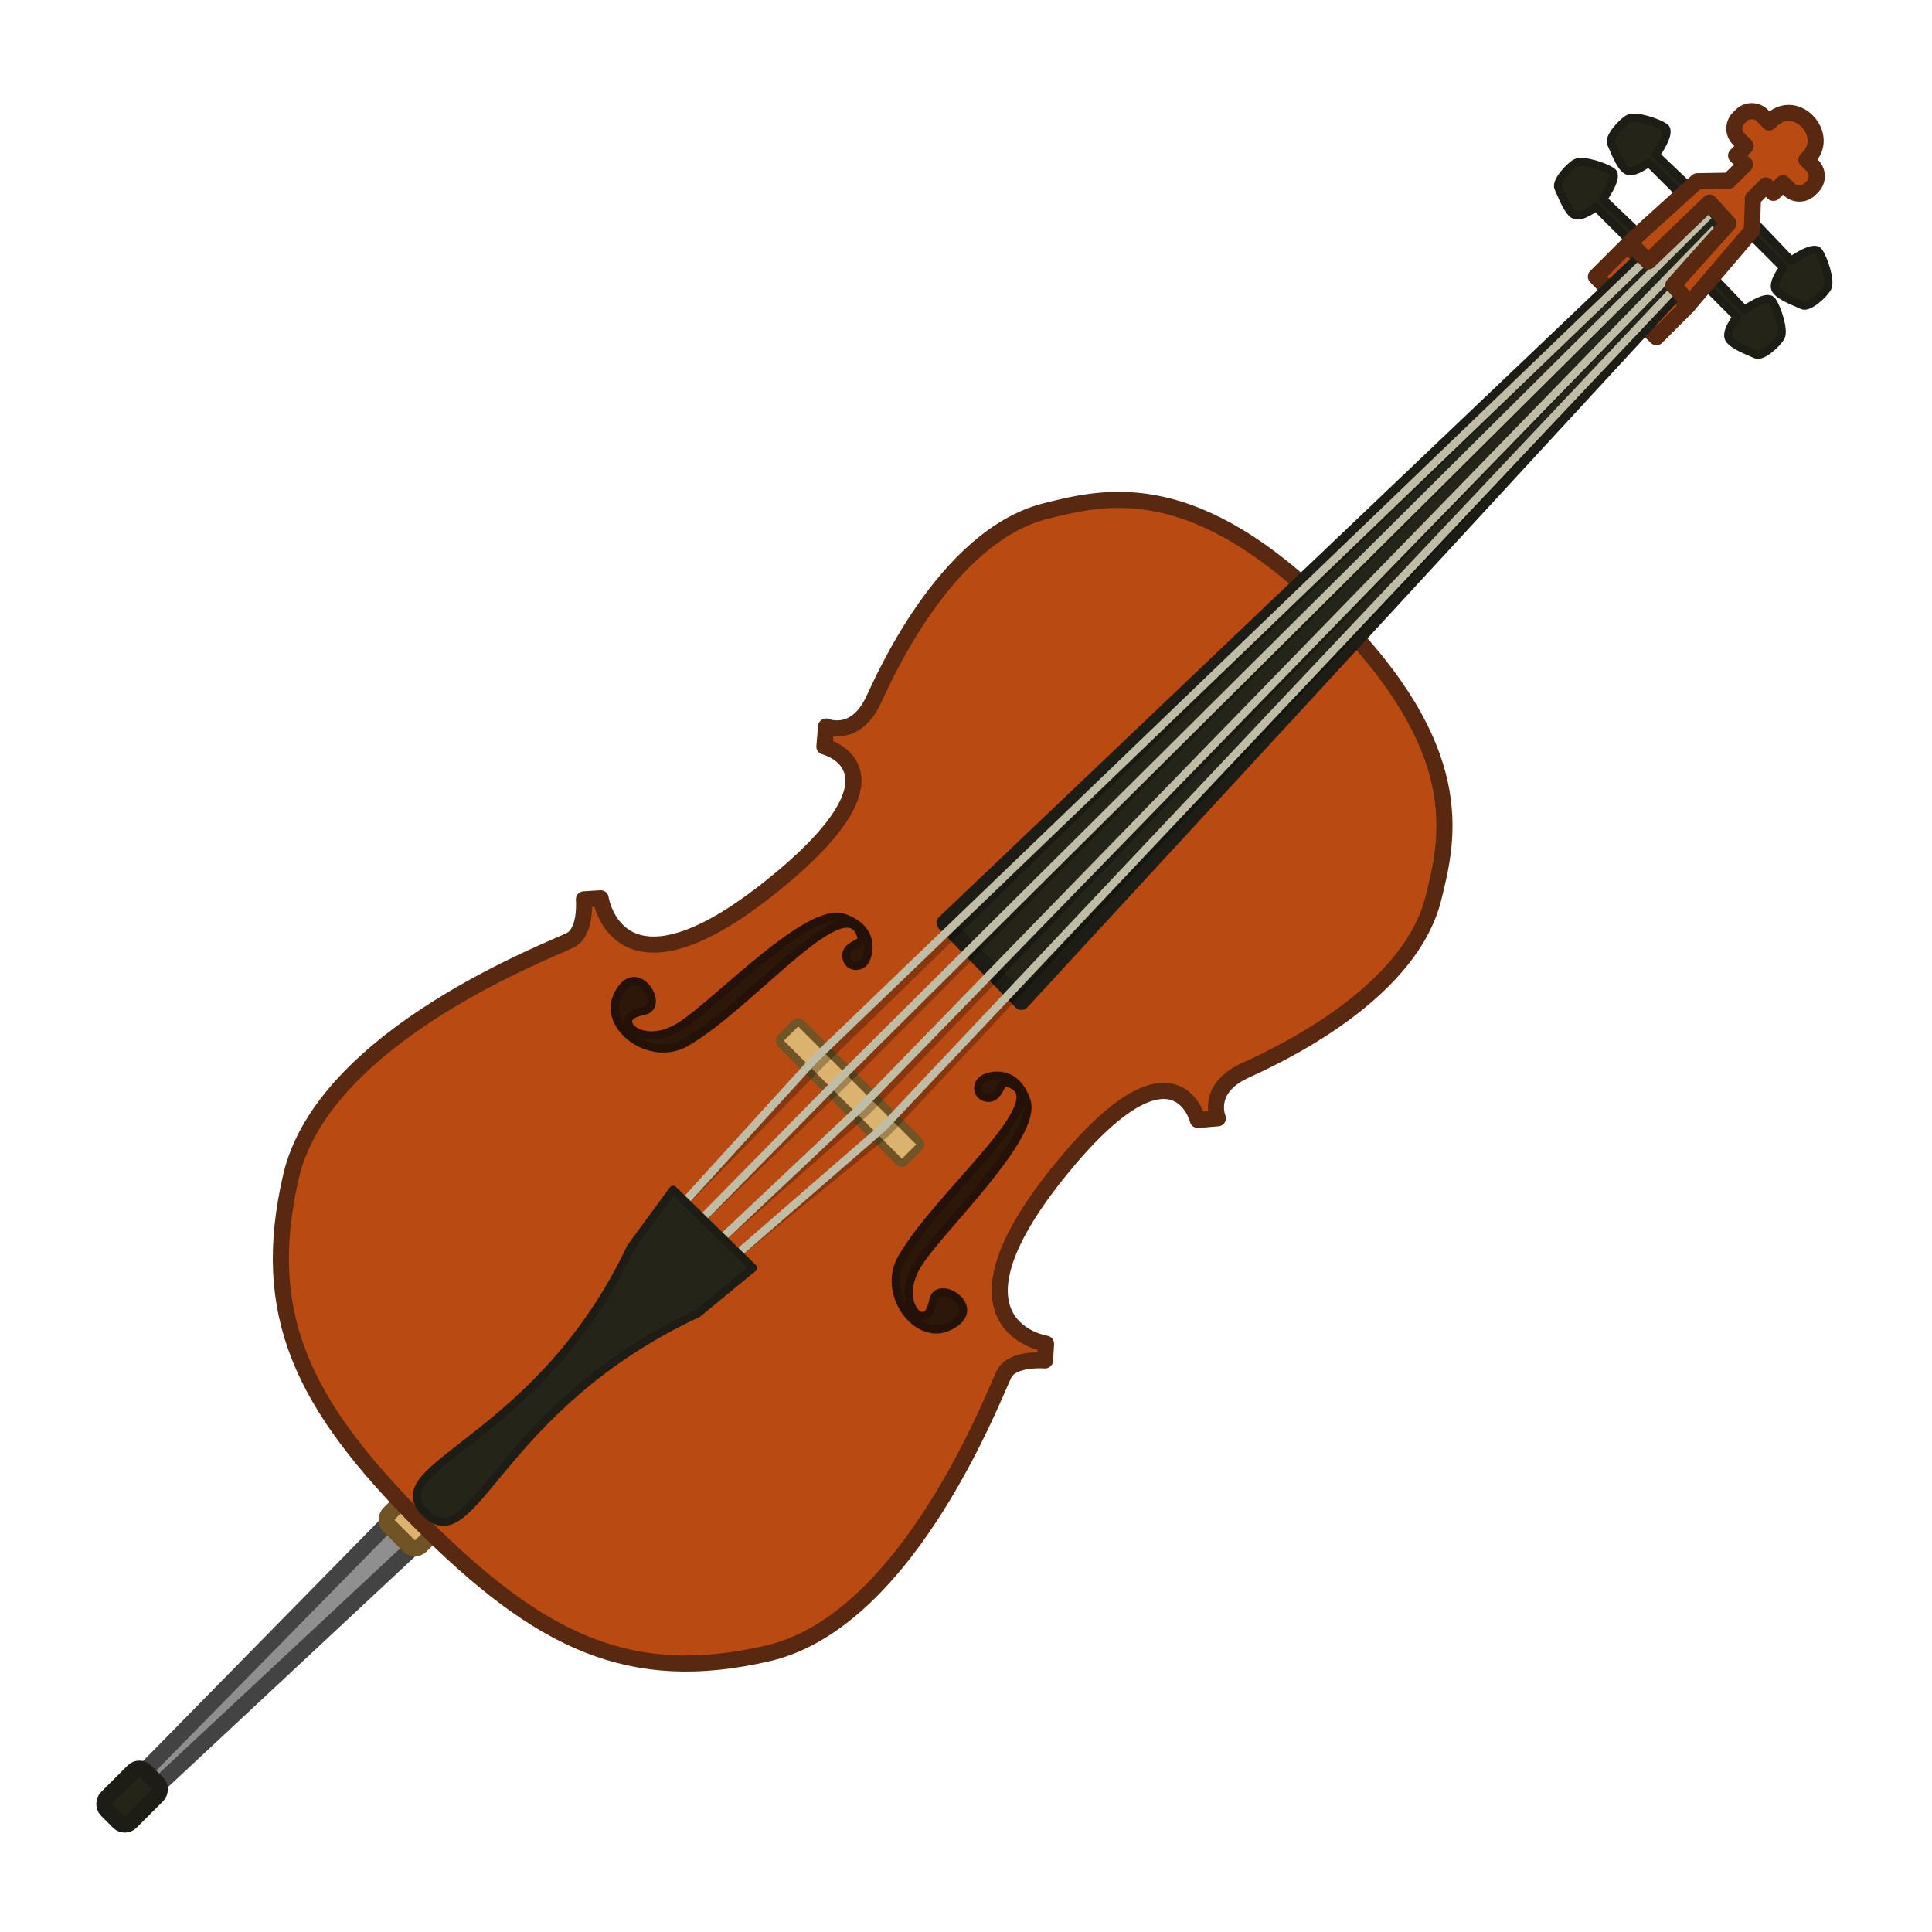 <svg xmlns:dc="http://purl.org/dc/elements/1.1/" xmlns:cc="http://creativecommons.org/ns#" xmlns:rdf="http://www.w3.org/1999/02/22-rdf-syntax-ns#" xmlns="http://www.w3.org/2000/svg" width="120" height="120" viewBox="0 0 120 120" version="1.1" id="svg1379"><g id="layer1" style="display:inline"><rect style="fill:#b94a12;fill-opacity:1;stroke:#592811;stroke-width:1;stroke-linejoin:round;stroke-miterlimit:4;stroke-dasharray:none;stroke-opacity:1" id="rect1145" width="5.318" height="2.774" x="82.242" y="-60.714" transform="rotate(45)"/><path style="fill:#252418;fill-opacity:1;stroke:#1d1d16;stroke-width:.51;stroke-linejoin:round;stroke-miterlimit:4;stroke-dasharray:none;stroke-opacity:1" d="m102.115 14.804-2.55-2.433s.993-1.382.563-1.7c-.43-.318-1.824-.77-2.24-.55-.415.218-1.278 1.172-1.09 1.55.187.376.517 1.357.944 1.648.428.29 1.38-.467 1.38-.467l2.54 2.537z" id="path1154"/><path style="display:inline;fill:#252418;fill-opacity:1;stroke:#1d1d16;stroke-width:.51;stroke-linejoin:round;stroke-miterlimit:4;stroke-dasharray:none;stroke-opacity:1" d="m105.392 12.052-2.55-2.433s.992-1.382.563-1.7c-.43-.318-1.825-.77-2.24-.551-.415.218-1.278 1.173-1.09 1.55.187.377.516 1.357.944 1.648.428.29 1.379-.467 1.379-.467l2.54 2.538z" id="path1154-5"/><path style="display:inline;fill:#252418;fill-opacity:1;stroke:#1d1d16;stroke-width:.51;stroke-linejoin:round;stroke-miterlimit:4;stroke-dasharray:none;stroke-opacity:1" d="m105.924 16.696 2.433 2.55s1.382-.993 1.7-.563c.318.43.77 1.824.55 2.24-.218.415-1.172 1.278-1.549 1.09-.377-.187-1.357-.517-1.648-.944-.29-.428.466-1.38.466-1.38l-2.537-2.54z" id="path1154-56"/><path style="display:inline;fill:#252418;fill-opacity:1;stroke:#1d1d16;stroke-width:.51;stroke-linejoin:round;stroke-miterlimit:4;stroke-dasharray:none;stroke-opacity:1" d="m108.82 13.64 2.433 2.55s1.383-.992 1.7-.562c.319.43.77 1.824.551 2.24-.218.415-1.173 1.278-1.55 1.09-.377-.187-1.357-.517-1.648-.944-.29-.428.467-1.38.467-1.38l-2.538-2.54z" id="path1154-56-2"/><path style="fill:#8f8f8f;fill-opacity:1;stroke:#434343;stroke-width:1;stroke-linejoin:round;stroke-miterlimit:4;stroke-dasharray:none;stroke-opacity:1" d="M24.455 94.237 8.575 110.41l.82.875 16.582-15.477z" id="path1234"/><rect style="fill:#dbb26e;fill-opacity:1;stroke:#705425;stroke-width:1;stroke-linejoin:round;stroke-miterlimit:4;stroke-dasharray:none;stroke-opacity:1" id="rect1230" width="2.814" height="1.658" x="83.564" y="48.272" ry="0.533" transform="rotate(45)"/><path id="path1116" style="fill:#b94a12;fill-opacity:1;stroke:#592811;stroke-width:1;stroke-linejoin:round;stroke-miterlimit:4;stroke-dasharray:none;stroke-opacity:1" d="M64.964 31.738c-6.313 1.582-10.18 10.64-10.721 11.77-1.142 2.39-2.933 1.617-2.933 1.617l-.105 1.245s5.714 1.422-3.202 8.618c-9.647 7.786-10.696.808-10.696.808l-1.039.064s.175 1.99-.819 2.526c-.993.535-15.33 5.862-17.373 14.683-1.983 8.56.693 14.138 8.089 21.533 7.396 7.396 12.974 10.072 21.533 8.09 8.821-2.043 14.147-16.382 14.682-17.376.536-.993 2.528-.817 2.528-.817l.063-1.039s-6.98-1.05.807-10.698c7.196-8.916 8.619-3.2 8.619-3.2l1.246-.104s-.774-1.792 1.615-2.934c1.13-.54 10.19-4.408 11.771-10.721.958-3.824 2.23-9.248-6.293-17.772-8.524-8.523-13.948-7.251-17.772-6.293z"/><path style="fill:#252418;fill-opacity:1;stroke:#1d1d16;stroke-width:1;stroke-linejoin:round;stroke-miterlimit:4;stroke-dasharray:none;stroke-opacity:1" d="m58.667 57.325 4.775 4.904 44.483-48.256-1.867-1.773z" id="path1139"/><rect style="fill:#252418;fill-opacity:1;stroke:#1d1d16;stroke-width:1;stroke-linejoin:round;stroke-miterlimit:4;stroke-dasharray:none;stroke-opacity:1" id="rect1232" width="2.127" height="3.408" x="83.644" y="71.402" ry="0.533" transform="rotate(45)"/><path style="fill:#2c1708;fill-opacity:1;stroke:#241107;stroke-width:.5;stroke-linejoin:round;stroke-miterlimit:4;stroke-dasharray:none;stroke-opacity:1" d="M53.525 58.308c-.771-3.587-6.815 4.112-10.954 6.461-2.2 1.225-5.063-.957-4.256-2.843 1.09-2.546 3.107.563 1.686.86-.488.101-1.19.314-.934.887.219.49 1.537 1.145 3.279.003 2.27-1.488 7.872-7.42 10.045-6.678 2.02.69 1.595 2.295 1.327 2.707-.267.412-.939.402-1.111-.106-.299-.878.953-.958.918-1.291z" id="path1238"/><path style="display:inline;fill:#2c1708;fill-opacity:1;stroke:#241107;stroke-width:.5;stroke-linejoin:round;stroke-miterlimit:4;stroke-dasharray:none;stroke-opacity:1" d="M62.447 67.23c3.587.771-4.112 6.815-6.46 10.954-1.226 2.201.956 5.064 2.842 4.256 2.546-1.09-.563-3.107-.86-1.686-.101.488-.313 1.19-.887.934-.49-.219-1.145-1.537-.003-3.279 1.489-2.27 7.42-7.872 6.678-10.045-.69-2.02-2.295-1.595-2.707-1.327-.412.267-.402.939.106 1.111.878.299.958-.953 1.291-.918z" id="path1238-9"/><rect style="fill:#dbb26e;fill-opacity:1;stroke:#705425;stroke-width:.5;stroke-linejoin:round;stroke-miterlimit:4;stroke-dasharray:none;stroke-opacity:1" id="rect1260" width="10.87" height="1.753" x="79.885" y="9.775" ry="0.245" transform="rotate(45)"/><path style="display:inline;fill:none;fill-opacity:1;stroke:#000;stroke-width:.5;stroke-linejoin:round;stroke-miterlimit:4;stroke-dasharray:none;stroke-opacity:.267" d="m42.072 75.143 9.018-9.198 51.697-50.347" id="path1262-1"/><path style="fill:none;fill-opacity:1;stroke:#bfbda6;stroke-width:.5;stroke-linejoin:round;stroke-miterlimit:4;stroke-dasharray:none;stroke-opacity:1" d="m42.072 75.143 8.528-9.37 52.187-50.175" id="path1262"/><path style="display:inline;fill:none;fill-opacity:1;stroke:#000;stroke-width:.5;stroke-linejoin:round;stroke-miterlimit:4;stroke-dasharray:none;stroke-opacity:.266" d="m43.177 76.131 9.127-8.768 53.831-53.99" id="path1264-2"/><path style="fill:none;fill-opacity:1;stroke:#bfbda6;stroke-width:.5;stroke-linejoin:round;stroke-miterlimit:4;stroke-dasharray:none;stroke-opacity:1" d="m43.177 76.131 8.886-9.035 54.072-53.723" id="path1264"/><path style="display:inline;fill:none;fill-opacity:1;stroke:#000;stroke-width:.5;stroke-linejoin:round;stroke-miterlimit:4;stroke-dasharray:none;stroke-opacity:.268" d="M44.577 77.157 53.84 69l52.691-54.788" id="path1266-7"/><path style="fill:none;fill-opacity:1;stroke:#bfbda6;stroke-width:.5;stroke-linejoin:round;stroke-miterlimit:4;stroke-dasharray:none;stroke-opacity:1" d="m44.577 77.157 8.954-8.445 53-54.5" id="path1266"/><path style="display:inline;fill:none;fill-opacity:1;stroke:#000;stroke-width:.5;stroke-linejoin:round;stroke-miterlimit:4;stroke-dasharray:none;stroke-opacity:.269" d="m45.66 78.009 9.398-7.653 49.379-52.877" id="path1268-0"/><path style="fill:none;fill-opacity:1;stroke:#bfbda6;stroke-width:.5;stroke-linejoin:round;stroke-miterlimit:4;stroke-dasharray:none;stroke-opacity:1" d="m45.66 78.009 9.187-7.978 49.59-52.552" id="path1268"/><path style="fill:#252418;fill-opacity:1;stroke:#1d1d16;stroke-width:.5;stroke-linejoin:round;stroke-miterlimit:4;stroke-dasharray:none;stroke-opacity:1" d="m41.807 73.896 4.968 4.856-3.433 2.822C30.829 87.42 29.438 96.903 26.434 93.978c-2.999-2.92 7.008-4.344 12.751-16.507z" id="path1236"/><path id="path1147" style="fill:#b94a12;fill-opacity:1;stroke:#592811;stroke-width:1;stroke-linejoin:round;stroke-miterlimit:4;stroke-dasharray:none;stroke-opacity:1" d="M112.274 7.555c-.552-.583-1.467-.81-2.247-.087l-.138.138-.432-.432a.92.92 0 0 0-1.304 0l-.158.158a.92.92 0 0 0 0 1.303l.433.433-.595.595.555.555-1.004 1.004-1.963.035-4.208 3.81 1.164 1.173 3.808-3.656 1.175 1.294-3.426 3.832 1.016 1.138 3.86-4.525.07-1.977-.01-.01.818-.817.459.459.595-.596.37.37a.92.92 0 0 0 1.304 0l.157-.157a.92.92 0 0 0 0-1.304l-.37-.37.138-.138c.673-.704.485-1.644-.067-2.228z"/></g></svg>